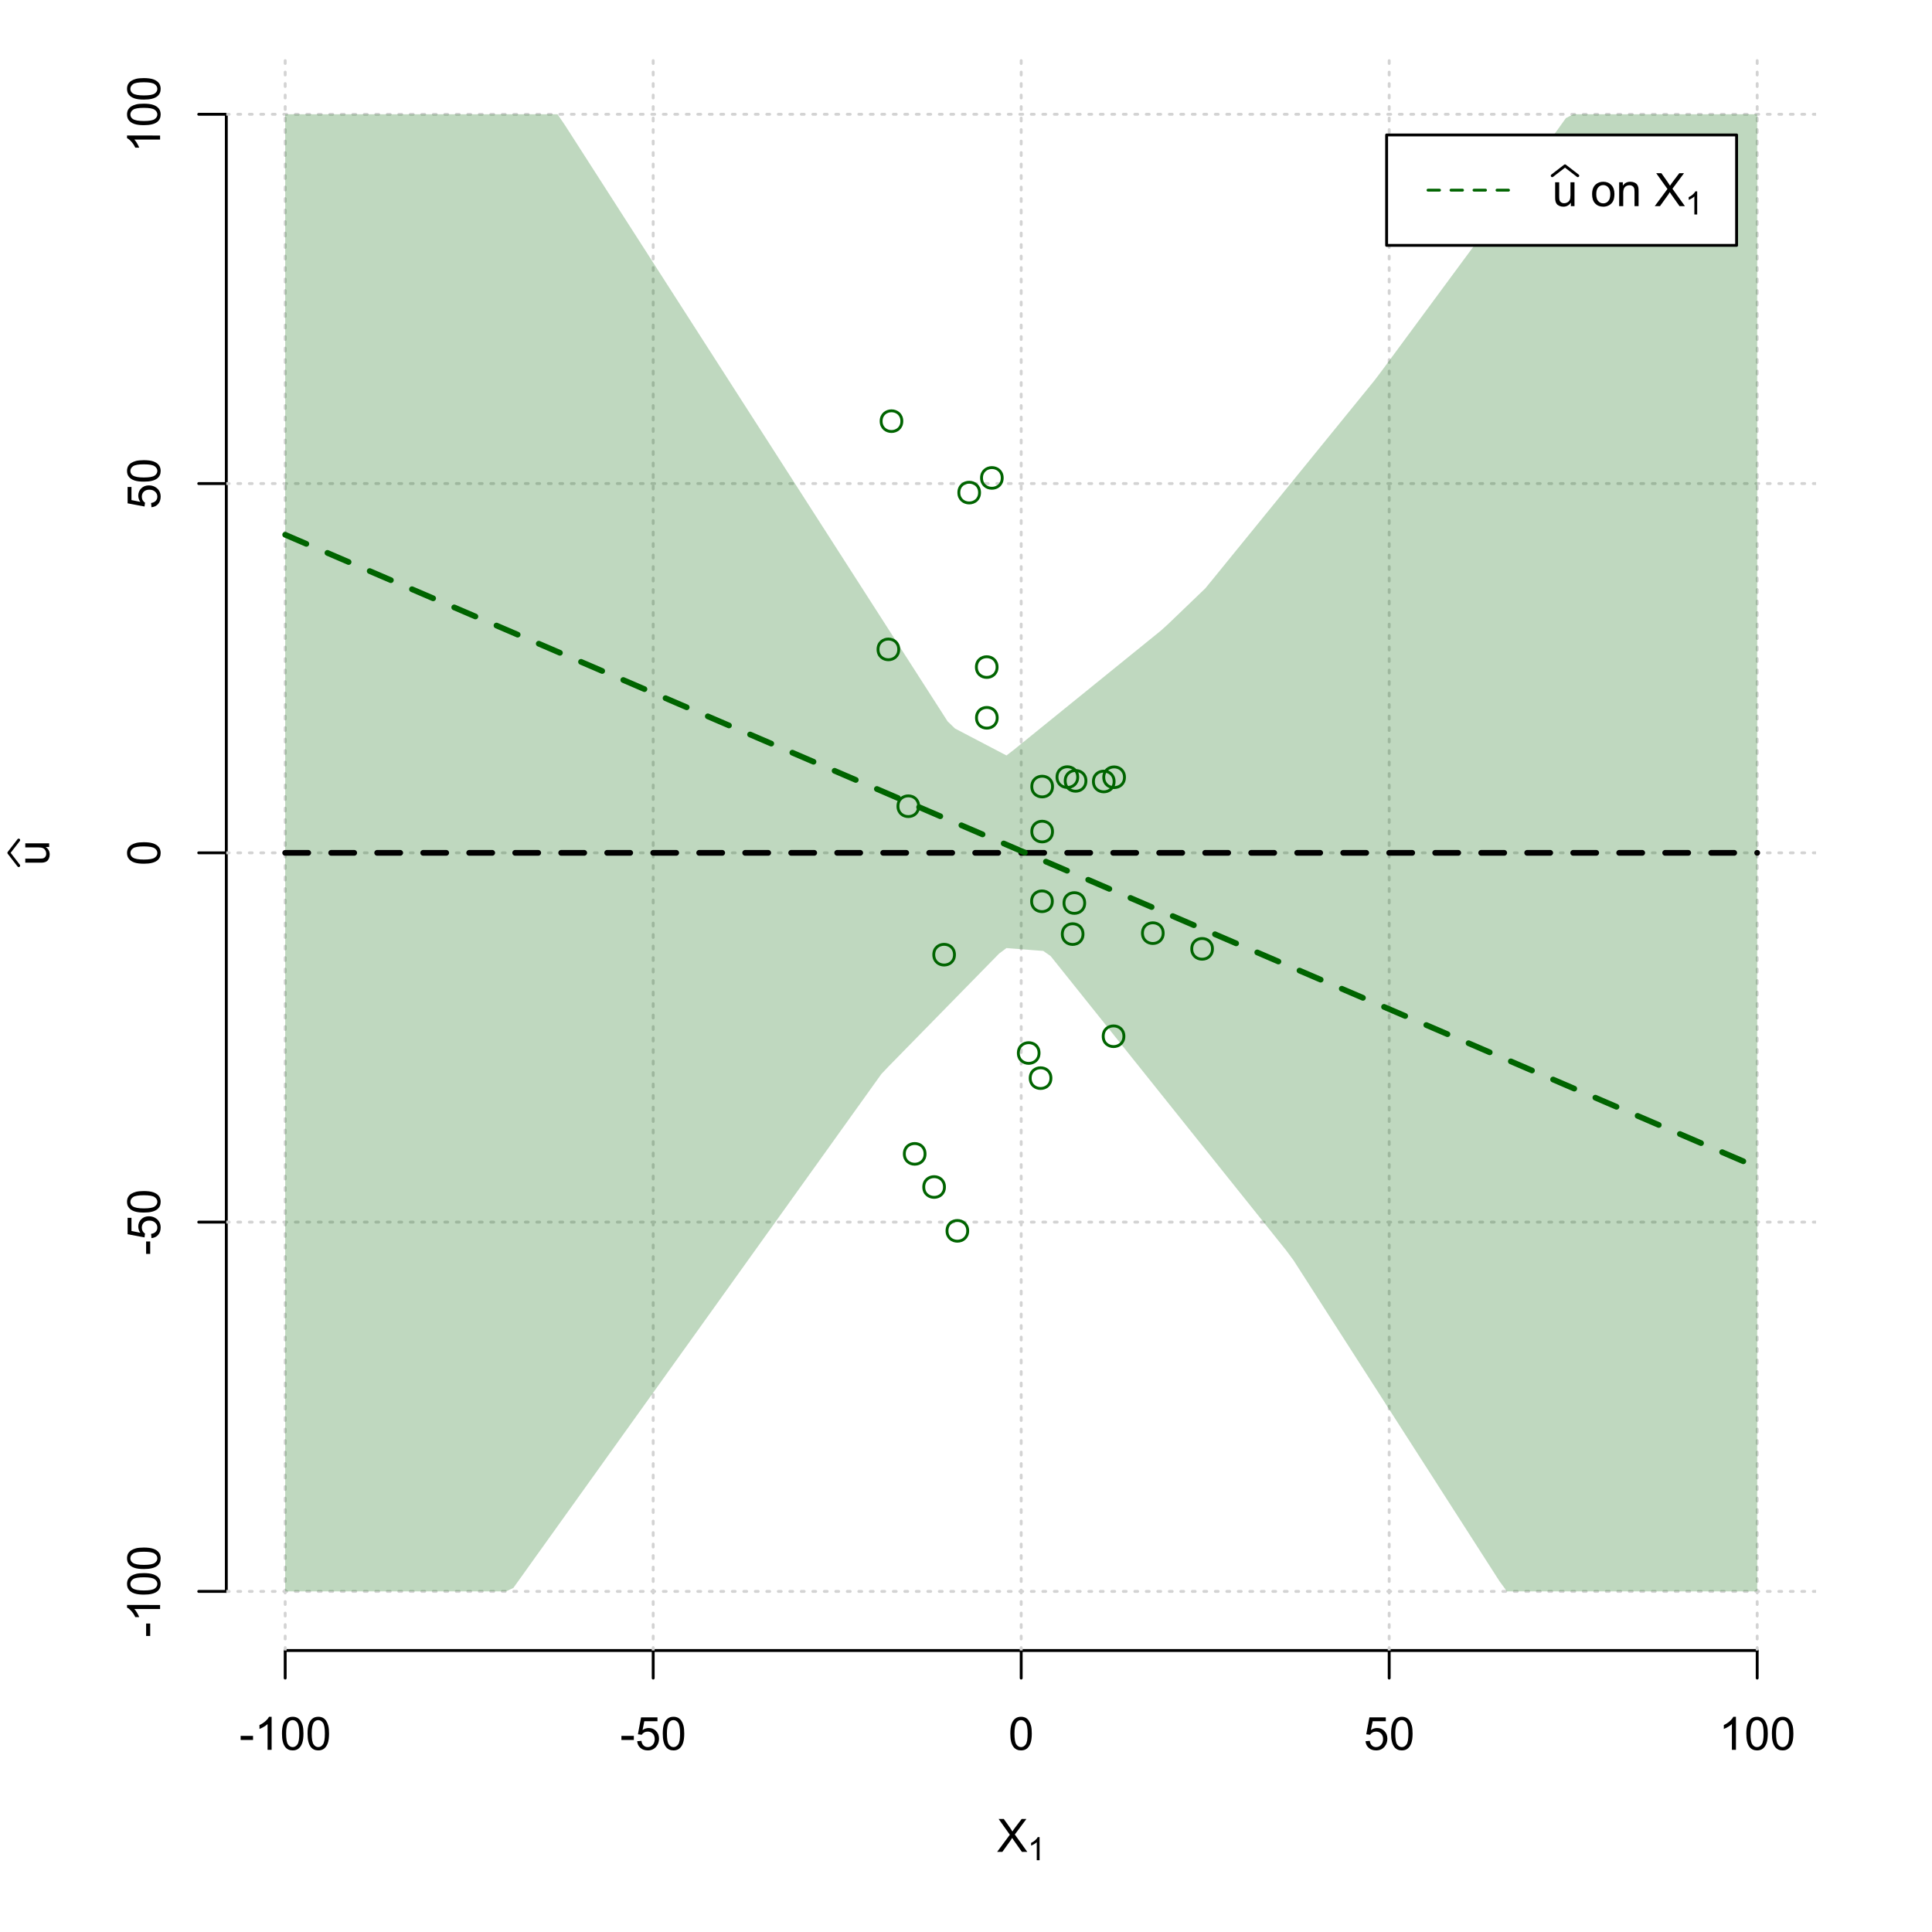 <?xml version="1.0" encoding="UTF-8"?>
<svg xmlns="http://www.w3.org/2000/svg" xmlns:xlink="http://www.w3.org/1999/xlink" width="504pt" height="504pt" viewBox="0 0 504 504" version="1.1">
<defs>
<g>
<symbol overflow="visible" id="glyph0-0">
<path style="stroke:none;" d="M 1.5 0 L 1.5 -7.5 L 7.5 -7.5 L 7.5 0 Z M 1.688 -0.188 L 7.312 -0.188 L 7.312 -7.312 L 1.688 -7.312 Z M 1.688 -0.188 "/>
</symbol>
<symbol overflow="visible" id="glyph0-1">
<path style="stroke:none;" d="M 0.055 0 L 3.375 -4.477 L 0.445 -8.59 L 1.797 -8.59 L 3.359 -6.387 C 3.68 -5.93 3.91 -5.578 4.047 -5.332 C 4.238 -5.645 4.465 -5.969 4.727 -6.312 L 6.457 -8.59 L 7.695 -8.59 L 4.676 -4.539 L 7.93 0 L 6.523 0 L 4.359 -3.062 C 4.238 -3.238 4.113 -3.43 3.984 -3.641 C 3.789 -3.324 3.652 -3.109 3.574 -2.992 L 1.418 0 Z M 0.055 0 "/>
</symbol>
<symbol overflow="visible" id="glyph0-2">
<path style="stroke:none;" d="M 0.383 -2.578 L 0.383 -3.641 L 3.621 -3.641 L 3.621 -2.578 Z M 0.383 -2.578 "/>
</symbol>
<symbol overflow="visible" id="glyph0-3">
<path style="stroke:none;" d="M 4.469 0 L 3.414 0 L 3.414 -6.719 C 3.16 -6.477 2.828 -6.234 2.414 -5.996 C 2 -5.75 1.629 -5.57 1.305 -5.449 L 1.305 -6.469 C 1.895 -6.742 2.41 -7.078 2.852 -7.477 C 3.293 -7.871 3.605 -8.254 3.789 -8.625 L 4.469 -8.625 Z M 4.469 0 "/>
</symbol>
<symbol overflow="visible" id="glyph0-4">
<path style="stroke:none;" d="M 0.5 -4.234 C 0.496 -5.246 0.602 -6.062 0.812 -6.688 C 1.02 -7.305 1.328 -7.785 1.742 -8.121 C 2.148 -8.457 2.668 -8.625 3.297 -8.625 C 3.758 -8.625 4.164 -8.531 4.512 -8.348 C 4.855 -8.16 5.141 -7.891 5.371 -7.543 C 5.594 -7.191 5.773 -6.766 5.906 -6.266 C 6.035 -5.762 6.098 -5.086 6.102 -4.234 C 6.098 -3.227 5.996 -2.414 5.789 -1.797 C 5.578 -1.176 5.266 -0.695 4.859 -0.359 C 4.445 -0.02 3.926 0.145 3.297 0.148 C 2.465 0.145 1.816 -0.148 1.348 -0.742 C 0.781 -1.457 0.496 -2.621 0.5 -4.234 Z M 1.582 -4.234 C 1.582 -2.824 1.746 -1.887 2.074 -1.418 C 2.402 -0.949 2.809 -0.715 3.297 -0.719 C 3.777 -0.715 4.184 -0.949 4.52 -1.422 C 4.848 -1.887 5.016 -2.824 5.016 -4.234 C 5.016 -5.648 4.848 -6.59 4.52 -7.055 C 4.184 -7.516 3.773 -7.746 3.289 -7.75 C 2.801 -7.746 2.414 -7.543 2.125 -7.137 C 1.762 -6.613 1.582 -5.645 1.582 -4.234 Z M 1.582 -4.234 "/>
</symbol>
<symbol overflow="visible" id="glyph0-5">
<path style="stroke:none;" d="M 0.5 -2.25 L 1.605 -2.344 C 1.684 -1.805 1.871 -1.398 2.176 -1.125 C 2.473 -0.852 2.836 -0.715 3.258 -0.719 C 3.766 -0.715 4.195 -0.906 4.547 -1.293 C 4.898 -1.672 5.074 -2.18 5.074 -2.82 C 5.074 -3.414 4.902 -3.891 4.566 -4.242 C 4.227 -4.59 3.785 -4.762 3.242 -4.766 C 2.898 -4.762 2.594 -4.684 2.32 -4.531 C 2.047 -4.375 1.832 -4.176 1.676 -3.93 L 0.688 -4.062 L 1.516 -8.473 L 5.789 -8.473 L 5.789 -7.465 L 2.359 -7.465 L 1.898 -5.156 C 2.414 -5.516 2.953 -5.695 3.523 -5.695 C 4.27 -5.695 4.902 -5.434 5.422 -4.914 C 5.934 -4.395 6.191 -3.727 6.195 -2.914 C 6.191 -2.133 5.965 -1.461 5.516 -0.898 C 4.961 -0.199 4.211 0.145 3.258 0.148 C 2.477 0.145 1.836 -0.07 1.344 -0.508 C 0.844 -0.941 0.562 -1.523 0.5 -2.25 Z M 0.5 -2.25 "/>
</symbol>
<symbol overflow="visible" id="glyph0-6">
<path style="stroke:none;" d="M 4.867 0 L 4.867 -0.914 C 4.379 -0.211 3.723 0.141 2.895 0.141 C 2.527 0.141 2.184 0.07 1.867 -0.07 C 1.547 -0.211 1.309 -0.387 1.156 -0.602 C 1 -0.812 0.895 -1.074 0.832 -1.383 C 0.785 -1.59 0.762 -1.918 0.766 -2.367 L 0.766 -6.223 L 1.82 -6.223 L 1.82 -2.773 C 1.816 -2.219 1.84 -1.848 1.887 -1.656 C 1.949 -1.379 2.09 -1.16 2.309 -1.004 C 2.523 -0.84 2.789 -0.762 3.105 -0.766 C 3.418 -0.762 3.715 -0.844 3.996 -1.008 C 4.273 -1.172 4.469 -1.391 4.586 -1.672 C 4.699 -1.949 4.758 -2.355 4.758 -2.891 L 4.758 -6.223 L 5.812 -6.223 L 5.812 0 Z M 4.867 0 "/>
</symbol>
<symbol overflow="visible" id="glyph0-7">
<path style="stroke:none;" d=""/>
</symbol>
<symbol overflow="visible" id="glyph0-8">
<path style="stroke:none;" d="M 0.398 -3.109 C 0.398 -4.262 0.719 -5.117 1.359 -5.672 C 1.895 -6.133 2.547 -6.363 3.316 -6.363 C 4.172 -6.363 4.871 -6.082 5.414 -5.52 C 5.953 -4.957 6.223 -4.184 6.227 -3.199 C 6.223 -2.398 6.102 -1.766 5.867 -1.309 C 5.625 -0.848 5.277 -0.492 4.82 -0.238 C 4.359 0.016 3.859 0.141 3.316 0.141 C 2.441 0.141 1.734 -0.137 1.203 -0.695 C 0.664 -1.254 0.398 -2.059 0.398 -3.109 Z M 1.484 -3.109 C 1.48 -2.309 1.656 -1.711 2.004 -1.32 C 2.348 -0.922 2.785 -0.727 3.316 -0.727 C 3.84 -0.727 4.273 -0.926 4.621 -1.324 C 4.969 -1.723 5.145 -2.328 5.145 -3.148 C 5.145 -3.914 4.969 -4.496 4.617 -4.895 C 4.266 -5.289 3.832 -5.488 3.316 -5.492 C 2.785 -5.488 2.348 -5.293 2.004 -4.898 C 1.656 -4.5 1.48 -3.902 1.484 -3.109 Z M 1.484 -3.109 "/>
</symbol>
<symbol overflow="visible" id="glyph0-9">
<path style="stroke:none;" d="M 0.789 0 L 0.789 -6.223 L 1.742 -6.223 L 1.742 -5.336 C 2.195 -6.02 2.855 -6.363 3.719 -6.363 C 4.09 -6.363 4.434 -6.293 4.754 -6.16 C 5.066 -6.023 5.305 -5.848 5.461 -5.633 C 5.617 -5.41 5.727 -5.152 5.789 -4.852 C 5.828 -4.656 5.848 -4.312 5.848 -3.828 L 5.848 0 L 4.793 0 L 4.793 -3.785 C 4.793 -4.215 4.75 -4.535 4.668 -4.75 C 4.586 -4.961 4.441 -5.129 4.234 -5.258 C 4.023 -5.383 3.777 -5.449 3.5 -5.449 C 3.047 -5.449 2.66 -5.305 2.332 -5.02 C 2.004 -4.734 1.84 -4.195 1.844 -3.398 L 1.844 0 Z M 0.789 0 "/>
</symbol>
<symbol overflow="visible" id="glyph1-0">
<path style="stroke:none;" d="M 1.051 0 L 1.051 -5.25 L 5.25 -5.25 L 5.25 0 Z M 1.18 -0.133 L 5.117 -0.133 L 5.117 -5.117 L 1.18 -5.117 Z M 1.18 -0.133 "/>
</symbol>
<symbol overflow="visible" id="glyph1-1">
<path style="stroke:none;" d="M 3.129 0 L 2.391 0 L 2.391 -4.703 C 2.211 -4.531 1.977 -4.363 1.691 -4.195 C 1.398 -4.023 1.141 -3.895 0.914 -3.812 L 0.914 -4.527 C 1.328 -4.719 1.688 -4.953 1.996 -5.234 C 2.305 -5.508 2.523 -5.777 2.652 -6.039 L 3.129 -6.039 Z M 3.129 0 "/>
</symbol>
<symbol overflow="visible" id="glyph2-0">
<path style="stroke:none;" d="M 0 -1.5 L -7.5 -1.5 L -7.5 -7.5 L 0 -7.5 Z M -0.188 -1.688 L -0.188 -7.312 L -7.312 -7.312 L -7.312 -1.688 Z M -0.188 -1.688 "/>
</symbol>
<symbol overflow="visible" id="glyph2-1">
<path style="stroke:none;" d="M 0 -4.867 L -0.914 -4.867 C -0.211 -4.379 0.141 -3.723 0.141 -2.895 C 0.141 -2.527 0.07 -2.184 -0.07 -1.867 C -0.211 -1.547 -0.387 -1.309 -0.598 -1.156 C -0.809 -1 -1.07 -0.895 -1.383 -0.832 C -1.59 -0.789 -1.918 -0.766 -2.367 -0.77 L -6.223 -0.77 L -6.223 -1.824 L -2.773 -1.824 C -2.219 -1.82 -1.848 -1.844 -1.656 -1.887 C -1.379 -1.949 -1.16 -2.09 -1.004 -2.309 C -0.84 -2.523 -0.762 -2.789 -0.766 -3.105 C -0.762 -3.418 -0.844 -3.715 -1.008 -3.996 C -1.172 -4.273 -1.391 -4.469 -1.672 -4.586 C -1.945 -4.699 -2.352 -4.758 -2.887 -4.758 L -6.223 -4.758 L -6.223 -5.812 L 0 -5.812 Z M 0 -4.867 "/>
</symbol>
<symbol overflow="visible" id="glyph2-2">
<path style="stroke:none;" d="M -2.578 -0.383 L -3.641 -0.383 L -3.641 -3.621 L -2.578 -3.621 Z M -2.578 -0.383 "/>
</symbol>
<symbol overflow="visible" id="glyph2-3">
<path style="stroke:none;" d="M 0 -4.469 L 0 -3.414 L -6.719 -3.418 C -6.477 -3.16 -6.234 -2.828 -5.996 -2.418 C -5.75 -2.004 -5.57 -1.633 -5.449 -1.309 L -6.469 -1.309 C -6.742 -1.895 -7.078 -2.41 -7.477 -2.852 C -7.871 -3.293 -8.254 -3.605 -8.625 -3.793 L -8.625 -4.473 Z M 0 -4.469 "/>
</symbol>
<symbol overflow="visible" id="glyph2-4">
<path style="stroke:none;" d="M -4.234 -0.5 C -5.246 -0.496 -6.062 -0.602 -6.688 -0.812 C -7.305 -1.02 -7.785 -1.328 -8.121 -1.742 C -8.457 -2.152 -8.625 -2.672 -8.625 -3.301 C -8.625 -3.758 -8.531 -4.164 -8.348 -4.512 C -8.16 -4.859 -7.891 -5.145 -7.543 -5.371 C -7.191 -5.594 -6.766 -5.773 -6.266 -5.906 C -5.762 -6.035 -5.086 -6.098 -4.234 -6.102 C -3.223 -6.098 -2.41 -5.996 -1.793 -5.789 C -1.176 -5.578 -0.695 -5.266 -0.359 -4.859 C -0.02 -4.445 0.145 -3.926 0.148 -3.297 C 0.145 -2.465 -0.148 -1.816 -0.742 -1.348 C -1.457 -0.781 -2.621 -0.496 -4.234 -0.5 Z M -4.234 -1.582 C -2.824 -1.582 -1.887 -1.746 -1.418 -2.074 C -0.949 -2.402 -0.715 -2.809 -0.719 -3.297 C -0.715 -3.777 -0.949 -4.184 -1.422 -4.52 C -1.887 -4.848 -2.824 -5.016 -4.234 -5.016 C -5.648 -5.016 -6.59 -4.848 -7.055 -4.52 C -7.516 -4.188 -7.746 -3.777 -7.75 -3.289 C -7.746 -2.801 -7.543 -2.414 -7.137 -2.129 C -6.613 -1.762 -5.645 -1.582 -4.234 -1.582 Z M -4.234 -1.582 "/>
</symbol>
<symbol overflow="visible" id="glyph2-5">
<path style="stroke:none;" d="M -2.25 -0.5 L -2.344 -1.605 C -1.805 -1.684 -1.398 -1.871 -1.125 -2.176 C -0.852 -2.473 -0.715 -2.836 -0.719 -3.258 C -0.715 -3.766 -0.906 -4.195 -1.293 -4.547 C -1.672 -4.898 -2.18 -5.074 -2.816 -5.074 C -3.414 -5.074 -3.891 -4.902 -4.242 -4.566 C -4.59 -4.227 -4.762 -3.785 -4.766 -3.242 C -4.762 -2.898 -4.684 -2.594 -4.531 -2.32 C -4.375 -2.047 -4.176 -1.832 -3.93 -1.676 L -4.062 -0.688 L -8.473 -1.52 L -8.473 -5.789 L -7.465 -5.789 L -7.465 -2.363 L -5.156 -1.898 C -5.516 -2.414 -5.695 -2.953 -5.695 -3.523 C -5.695 -4.27 -5.434 -4.902 -4.914 -5.422 C -4.395 -5.934 -3.727 -6.191 -2.91 -6.195 C -2.133 -6.191 -1.461 -5.965 -0.895 -5.516 C -0.199 -4.961 0.145 -4.211 0.148 -3.258 C 0.145 -2.477 -0.07 -1.836 -0.508 -1.344 C -0.941 -0.848 -1.523 -0.566 -2.25 -0.5 Z M -2.25 -0.5 "/>
</symbol>
</g>
<clipPath id="clip1">
  <path d="M 74 14.398 L 75 14.398 L 75 430.559 L 74 430.559 Z M 74 14.398 "/>
</clipPath>
<clipPath id="clip2">
  <path d="M 170 14.398 L 171 14.398 L 171 430.559 L 170 430.559 Z M 170 14.398 "/>
</clipPath>
<clipPath id="clip3">
  <path d="M 266 14.398 L 267 14.398 L 267 430.559 L 266 430.559 Z M 266 14.398 "/>
</clipPath>
<clipPath id="clip4">
  <path d="M 362 14.398 L 363 14.398 L 363 430.559 L 362 430.559 Z M 362 14.398 "/>
</clipPath>
<clipPath id="clip5">
  <path d="M 458 14.398 L 459 14.398 L 459 430.559 L 458 430.559 Z M 458 14.398 "/>
</clipPath>
<clipPath id="clip6">
  <path d="M 59.039 414 L 473.758 414 L 473.758 416 L 59.039 416 Z M 59.039 414 "/>
</clipPath>
<clipPath id="clip7">
  <path d="M 59.039 318 L 473.758 318 L 473.758 320 L 59.039 320 Z M 59.039 318 "/>
</clipPath>
<clipPath id="clip8">
  <path d="M 59.039 222 L 473.758 222 L 473.758 223 L 59.039 223 Z M 59.039 222 "/>
</clipPath>
<clipPath id="clip9">
  <path d="M 59.039 125 L 473.758 125 L 473.758 127 L 59.039 127 Z M 59.039 125 "/>
</clipPath>
<clipPath id="clip10">
  <path d="M 59.039 29 L 473.758 29 L 473.758 31 L 59.039 31 Z M 59.039 29 "/>
</clipPath>
</defs>
<g id="surface2736">
<rect x="0" y="0" width="504" height="504" style="fill:rgb(100%,100%,100%);fill-opacity:1;stroke:none;"/>
<g style="fill:rgb(0%,0%,0%);fill-opacity:1;">
  <use xlink:href="#glyph0-1" x="260.062" y="483.102"/>
</g>
<g style="fill:rgb(0%,0%,0%);fill-opacity:1;">
  <use xlink:href="#glyph1-1" x="268.066" y="485.281"/>
</g>
<g style="fill:rgb(0%,0%,0%);fill-opacity:1;">
  <use xlink:href="#glyph2-1" x="12.82" y="225.816"/>
</g>
<path style="fill:none;stroke-width:0.75;stroke-linecap:round;stroke-linejoin:round;stroke:rgb(0%,0%,0%);stroke-opacity:1;stroke-miterlimit:10;" d="M 4.879 225.816 L 2.301 222.48 L 4.879 219.145 "/>
<path style="fill:none;stroke-width:0.75;stroke-linecap:round;stroke-linejoin:round;stroke:rgb(0%,0%,0%);stroke-opacity:1;stroke-miterlimit:10;" d="M 74.398 430.559 L 458.398 430.559 "/>
<path style="fill:none;stroke-width:0.75;stroke-linecap:round;stroke-linejoin:round;stroke:rgb(0%,0%,0%);stroke-opacity:1;stroke-miterlimit:10;" d="M 74.398 430.559 L 74.398 437.762 "/>
<path style="fill:none;stroke-width:0.75;stroke-linecap:round;stroke-linejoin:round;stroke:rgb(0%,0%,0%);stroke-opacity:1;stroke-miterlimit:10;" d="M 170.398 430.559 L 170.398 437.762 "/>
<path style="fill:none;stroke-width:0.75;stroke-linecap:round;stroke-linejoin:round;stroke:rgb(0%,0%,0%);stroke-opacity:1;stroke-miterlimit:10;" d="M 266.398 430.559 L 266.398 437.762 "/>
<path style="fill:none;stroke-width:0.75;stroke-linecap:round;stroke-linejoin:round;stroke:rgb(0%,0%,0%);stroke-opacity:1;stroke-miterlimit:10;" d="M 362.398 430.559 L 362.398 437.762 "/>
<path style="fill:none;stroke-width:0.75;stroke-linecap:round;stroke-linejoin:round;stroke:rgb(0%,0%,0%);stroke-opacity:1;stroke-miterlimit:10;" d="M 458.398 430.559 L 458.398 437.762 "/>
<g style="fill:rgb(0%,0%,0%);fill-opacity:1;">
  <use xlink:href="#glyph0-2" x="62.391" y="456.48"/>
  <use xlink:href="#glyph0-3" x="66.387" y="456.48"/>
  <use xlink:href="#glyph0-4" x="73.061" y="456.48"/>
  <use xlink:href="#glyph0-4" x="79.734" y="456.48"/>
</g>
<g style="fill:rgb(0%,0%,0%);fill-opacity:1;">
  <use xlink:href="#glyph0-2" x="161.727" y="456.48"/>
  <use xlink:href="#glyph0-5" x="165.723" y="456.48"/>
  <use xlink:href="#glyph0-4" x="172.396" y="456.48"/>
</g>
<g style="fill:rgb(0%,0%,0%);fill-opacity:1;">
  <use xlink:href="#glyph0-4" x="263.062" y="456.48"/>
</g>
<g style="fill:rgb(0%,0%,0%);fill-opacity:1;">
  <use xlink:href="#glyph0-5" x="355.727" y="456.48"/>
  <use xlink:href="#glyph0-4" x="362.4" y="456.48"/>
</g>
<g style="fill:rgb(0%,0%,0%);fill-opacity:1;">
  <use xlink:href="#glyph0-3" x="448.387" y="456.48"/>
  <use xlink:href="#glyph0-4" x="455.061" y="456.48"/>
  <use xlink:href="#glyph0-4" x="461.734" y="456.48"/>
</g>
<path style="fill:none;stroke-width:0.75;stroke-linecap:round;stroke-linejoin:round;stroke:rgb(0%,0%,0%);stroke-opacity:1;stroke-miterlimit:10;" d="M 59.039 415.148 L 59.039 29.812 "/>
<path style="fill:none;stroke-width:0.75;stroke-linecap:round;stroke-linejoin:round;stroke:rgb(0%,0%,0%);stroke-opacity:1;stroke-miterlimit:10;" d="M 59.039 415.148 L 51.84 415.148 "/>
<path style="fill:none;stroke-width:0.75;stroke-linecap:round;stroke-linejoin:round;stroke:rgb(0%,0%,0%);stroke-opacity:1;stroke-miterlimit:10;" d="M 59.039 318.812 L 51.84 318.812 "/>
<path style="fill:none;stroke-width:0.75;stroke-linecap:round;stroke-linejoin:round;stroke:rgb(0%,0%,0%);stroke-opacity:1;stroke-miterlimit:10;" d="M 59.039 222.48 L 51.84 222.48 "/>
<path style="fill:none;stroke-width:0.75;stroke-linecap:round;stroke-linejoin:round;stroke:rgb(0%,0%,0%);stroke-opacity:1;stroke-miterlimit:10;" d="M 59.039 126.148 L 51.84 126.148 "/>
<path style="fill:none;stroke-width:0.75;stroke-linecap:round;stroke-linejoin:round;stroke:rgb(0%,0%,0%);stroke-opacity:1;stroke-miterlimit:10;" d="M 59.039 29.812 L 51.84 29.812 "/>
<g style="fill:rgb(0%,0%,0%);fill-opacity:1;">
  <use xlink:href="#glyph2-2" x="41.762" y="427.156"/>
  <use xlink:href="#glyph2-3" x="41.762" y="423.16"/>
  <use xlink:href="#glyph2-4" x="41.762" y="416.486"/>
  <use xlink:href="#glyph2-4" x="41.762" y="409.812"/>
</g>
<g style="fill:rgb(0%,0%,0%);fill-opacity:1;">
  <use xlink:href="#glyph2-2" x="41.762" y="327.484"/>
  <use xlink:href="#glyph2-5" x="41.762" y="323.488"/>
  <use xlink:href="#glyph2-4" x="41.762" y="316.814"/>
</g>
<g style="fill:rgb(0%,0%,0%);fill-opacity:1;">
  <use xlink:href="#glyph2-4" x="41.762" y="225.816"/>
</g>
<g style="fill:rgb(0%,0%,0%);fill-opacity:1;">
  <use xlink:href="#glyph2-5" x="41.762" y="132.82"/>
  <use xlink:href="#glyph2-4" x="41.762" y="126.146"/>
</g>
<g style="fill:rgb(0%,0%,0%);fill-opacity:1;">
  <use xlink:href="#glyph2-3" x="41.762" y="39.824"/>
  <use xlink:href="#glyph2-4" x="41.762" y="33.15"/>
  <use xlink:href="#glyph2-4" x="41.762" y="26.477"/>
</g>
<g clip-path="url(#clip1)" clip-rule="nonzero">
<path style="fill:none;stroke-width:0.75;stroke-linecap:round;stroke-linejoin:round;stroke:rgb(82.745%,82.745%,82.745%);stroke-opacity:1;stroke-dasharray:0.75,2.25;stroke-miterlimit:10;" d="M 74.398 430.559 L 74.398 14.398 "/>
</g>
<g clip-path="url(#clip2)" clip-rule="nonzero">
<path style="fill:none;stroke-width:0.75;stroke-linecap:round;stroke-linejoin:round;stroke:rgb(82.745%,82.745%,82.745%);stroke-opacity:1;stroke-dasharray:0.75,2.25;stroke-miterlimit:10;" d="M 170.398 430.559 L 170.398 14.398 "/>
</g>
<g clip-path="url(#clip3)" clip-rule="nonzero">
<path style="fill:none;stroke-width:0.75;stroke-linecap:round;stroke-linejoin:round;stroke:rgb(82.745%,82.745%,82.745%);stroke-opacity:1;stroke-dasharray:0.75,2.25;stroke-miterlimit:10;" d="M 266.398 430.559 L 266.398 14.398 "/>
</g>
<g clip-path="url(#clip4)" clip-rule="nonzero">
<path style="fill:none;stroke-width:0.75;stroke-linecap:round;stroke-linejoin:round;stroke:rgb(82.745%,82.745%,82.745%);stroke-opacity:1;stroke-dasharray:0.75,2.25;stroke-miterlimit:10;" d="M 362.398 430.559 L 362.398 14.398 "/>
</g>
<g clip-path="url(#clip5)" clip-rule="nonzero">
<path style="fill:none;stroke-width:0.75;stroke-linecap:round;stroke-linejoin:round;stroke:rgb(82.745%,82.745%,82.745%);stroke-opacity:1;stroke-dasharray:0.75,2.25;stroke-miterlimit:10;" d="M 458.398 430.559 L 458.398 14.398 "/>
</g>
<g clip-path="url(#clip6)" clip-rule="nonzero">
<path style="fill:none;stroke-width:0.75;stroke-linecap:round;stroke-linejoin:round;stroke:rgb(82.745%,82.745%,82.745%);stroke-opacity:1;stroke-dasharray:0.75,2.25;stroke-miterlimit:10;" d="M 59.039 415.148 L 473.762 415.148 "/>
</g>
<g clip-path="url(#clip7)" clip-rule="nonzero">
<path style="fill:none;stroke-width:0.75;stroke-linecap:round;stroke-linejoin:round;stroke:rgb(82.745%,82.745%,82.745%);stroke-opacity:1;stroke-dasharray:0.75,2.25;stroke-miterlimit:10;" d="M 59.039 318.812 L 473.762 318.812 "/>
</g>
<g clip-path="url(#clip8)" clip-rule="nonzero">
<path style="fill:none;stroke-width:0.75;stroke-linecap:round;stroke-linejoin:round;stroke:rgb(82.745%,82.745%,82.745%);stroke-opacity:1;stroke-dasharray:0.75,2.25;stroke-miterlimit:10;" d="M 59.039 222.48 L 473.762 222.48 "/>
</g>
<g clip-path="url(#clip9)" clip-rule="nonzero">
<path style="fill:none;stroke-width:0.75;stroke-linecap:round;stroke-linejoin:round;stroke:rgb(82.745%,82.745%,82.745%);stroke-opacity:1;stroke-dasharray:0.75,2.25;stroke-miterlimit:10;" d="M 59.039 126.148 L 473.762 126.148 "/>
</g>
<g clip-path="url(#clip10)" clip-rule="nonzero">
<path style="fill:none;stroke-width:0.75;stroke-linecap:round;stroke-linejoin:round;stroke:rgb(82.745%,82.745%,82.745%);stroke-opacity:1;stroke-dasharray:0.75,2.25;stroke-miterlimit:10;" d="M 59.039 29.812 L 473.762 29.812 "/>
</g>
<path style=" stroke:none;fill-rule:nonzero;fill:rgb(0%,39.216%,0%);fill-opacity:0.251;" d="M 74.398 29.812 L 145.441 29.812 L 147.359 32.625 L 149.281 35.613 L 151.199 38.605 L 153.121 41.598 L 155.039 44.59 L 156.961 47.582 L 158.879 50.57 L 160.801 53.562 L 162.719 56.555 L 164.641 59.547 L 166.559 62.539 L 168.48 65.527 L 170.398 68.52 L 172.32 71.512 L 174.238 74.504 L 176.16 77.496 L 178.078 80.484 L 181.922 86.469 L 183.84 89.461 L 185.762 92.453 L 187.68 95.441 L 189.602 98.434 L 191.52 101.426 L 193.441 104.418 L 195.359 107.41 L 197.281 110.398 L 199.199 113.391 L 201.121 116.383 L 203.039 119.375 L 204.961 122.367 L 206.879 125.355 L 208.801 128.348 L 210.719 131.34 L 212.641 134.332 L 214.559 137.324 L 216.48 140.312 L 218.398 143.305 L 220.32 146.297 L 222.238 149.289 L 224.16 152.277 L 226.078 155.27 L 229.922 161.254 L 231.84 164.246 L 233.762 167.234 L 235.68 170.227 L 237.602 173.219 L 239.52 176.211 L 241.441 179.203 L 243.359 182.191 L 245.281 185.184 L 247.199 188.176 L 249.121 190.039 L 251.039 191.043 L 252.961 192.051 L 254.879 193.055 L 256.801 194.062 L 258.719 195.066 L 260.641 196.074 L 262.559 197.078 L 264.48 195.602 L 266.398 194.043 L 268.32 192.488 L 270.238 190.934 L 272.16 189.375 L 274.078 187.82 L 276 186.266 L 277.922 184.707 L 279.84 183.152 L 281.762 181.598 L 283.68 180.039 L 285.602 178.484 L 287.52 176.93 L 289.441 175.371 L 291.359 173.816 L 293.281 172.262 L 295.199 170.703 L 297.121 169.148 L 299.039 167.594 L 300.961 166.035 L 302.879 164.48 L 304.801 162.73 L 306.719 160.887 L 308.641 159.043 L 310.559 157.199 L 312.48 155.355 L 314.398 153.516 L 316.32 151.172 L 318.238 148.812 L 320.16 146.453 L 322.078 144.09 L 325.922 139.371 L 327.84 137.012 L 329.762 134.648 L 331.68 132.289 L 333.602 129.93 L 335.52 127.57 L 337.441 125.207 L 339.359 122.848 L 341.281 120.488 L 343.199 118.125 L 345.121 115.766 L 347.039 113.406 L 348.961 111.047 L 350.879 108.684 L 352.801 106.324 L 354.719 103.965 L 356.641 101.605 L 358.559 99.242 L 360.48 96.703 L 362.398 94.102 L 364.32 91.5 L 366.238 88.898 L 368.16 86.297 L 370.078 83.695 L 372 81.09 L 373.922 78.488 L 375.84 75.887 L 377.762 73.285 L 379.68 70.684 L 381.602 68.082 L 383.52 65.48 L 385.441 62.879 L 387.359 60.277 L 389.281 57.641 L 391.199 54.957 L 393.121 52.277 L 395.039 49.594 L 396.961 46.914 L 398.879 44.234 L 400.801 41.551 L 402.719 38.871 L 404.641 36.188 L 406.559 33.508 L 408.48 30.828 L 410.398 29.812 L 458.398 29.812 L 458.398 415.148 L 393.121 415.148 L 391.199 412.531 L 389.281 409.539 L 387.359 406.547 L 385.441 403.555 L 383.52 400.562 L 381.602 397.574 L 379.68 394.582 L 377.762 391.59 L 375.84 388.598 L 373.922 385.605 L 372 382.617 L 370.078 379.625 L 368.16 376.633 L 366.238 373.641 L 364.32 370.652 L 362.398 367.66 L 360.48 364.668 L 358.559 361.676 L 356.641 358.684 L 354.719 355.695 L 352.801 352.703 L 350.879 349.711 L 348.961 346.719 L 347.039 343.727 L 345.121 340.738 L 343.199 337.746 L 341.281 334.754 L 339.359 331.762 L 337.441 328.77 L 335.52 326.188 L 333.602 323.789 L 331.68 321.391 L 329.762 318.992 L 327.84 316.594 L 325.922 314.191 L 322.078 309.395 L 320.16 306.996 L 318.238 304.598 L 316.32 302.195 L 314.398 299.797 L 312.48 297.398 L 310.559 295 L 308.641 292.598 L 306.719 290.199 L 304.801 287.801 L 302.879 285.402 L 300.961 283.004 L 299.039 280.602 L 297.121 278.203 L 295.199 275.805 L 293.281 273.406 L 291.359 271.008 L 289.441 268.605 L 287.52 266.207 L 285.602 263.809 L 283.68 261.41 L 281.762 259.008 L 279.84 256.609 L 277.922 254.211 L 274.078 249.414 L 272.16 248.07 L 270.238 247.922 L 268.32 247.773 L 266.398 247.621 L 264.48 247.473 L 262.559 247.324 L 260.641 248.758 L 258.719 250.719 L 256.801 252.676 L 254.879 254.637 L 252.961 256.598 L 251.039 258.559 L 249.121 260.52 L 247.199 262.477 L 245.281 264.438 L 243.359 266.398 L 241.441 268.359 L 239.52 270.32 L 237.602 272.277 L 235.68 274.238 L 233.762 276.199 L 231.84 278.16 L 229.922 280.18 L 228 282.859 L 226.078 285.543 L 224.16 288.223 L 222.238 290.902 L 220.32 293.586 L 218.398 296.266 L 216.48 298.949 L 214.559 301.629 L 212.641 304.309 L 210.719 306.992 L 208.801 309.672 L 206.879 312.355 L 204.961 315.035 L 203.039 317.715 L 201.121 320.398 L 199.199 323.078 L 197.281 325.758 L 195.359 328.441 L 193.441 331.121 L 191.52 333.805 L 189.602 336.484 L 187.68 339.164 L 185.762 341.848 L 183.84 344.527 L 181.922 347.211 L 178.078 352.57 L 176.16 355.254 L 174.238 357.934 L 172.32 360.617 L 170.398 363.297 L 168.48 365.977 L 166.559 368.66 L 164.641 371.34 L 162.719 374.02 L 160.801 376.703 L 158.879 379.383 L 156.961 382.066 L 155.039 384.746 L 153.121 387.426 L 151.199 390.109 L 149.281 392.789 L 147.359 395.473 L 145.441 398.152 L 143.52 400.832 L 141.602 403.516 L 139.68 406.195 L 137.762 408.879 L 135.84 411.559 L 133.922 414.238 L 132 415.148 L 74.398 415.148 Z M 74.398 29.812 "/>
<path style="fill:none;stroke-width:0.75;stroke-linecap:round;stroke-linejoin:round;stroke:rgb(0%,39.216%,0%);stroke-opacity:1;stroke-miterlimit:10;" d="M 261.449 124.676 C 261.449 128.277 256.051 128.277 256.051 124.676 C 256.051 121.078 261.449 121.078 261.449 124.676 "/>
<path style="fill:none;stroke-width:0.75;stroke-linecap:round;stroke-linejoin:round;stroke:rgb(0%,39.216%,0%);stroke-opacity:1;stroke-miterlimit:10;" d="M 303.438 243.43 C 303.438 247.027 298.035 247.027 298.035 243.43 C 298.035 239.828 303.438 239.828 303.438 243.43 "/>
<path style="fill:none;stroke-width:0.75;stroke-linecap:round;stroke-linejoin:round;stroke:rgb(0%,39.216%,0%);stroke-opacity:1;stroke-miterlimit:10;" d="M 252.445 321.094 C 252.445 324.695 247.047 324.695 247.047 321.094 C 247.047 317.492 252.445 317.492 252.445 321.094 "/>
<path style="fill:none;stroke-width:0.75;stroke-linecap:round;stroke-linejoin:round;stroke:rgb(0%,39.216%,0%);stroke-opacity:1;stroke-miterlimit:10;" d="M 271.055 274.703 C 271.055 278.301 265.656 278.301 265.656 274.703 C 265.656 271.102 271.055 271.102 271.055 274.703 "/>
<path style="fill:none;stroke-width:0.75;stroke-linecap:round;stroke-linejoin:round;stroke:rgb(0%,39.216%,0%);stroke-opacity:1;stroke-miterlimit:10;" d="M 282.523 243.68 C 282.523 247.277 277.121 247.277 277.121 243.68 C 277.121 240.078 282.523 240.078 282.523 243.68 "/>
<path style="fill:none;stroke-width:0.75;stroke-linecap:round;stroke-linejoin:round;stroke:rgb(0%,39.216%,0%);stroke-opacity:1;stroke-miterlimit:10;" d="M 241.316 301.008 C 241.316 304.609 235.914 304.609 235.914 301.008 C 235.914 297.41 241.316 297.41 241.316 301.008 "/>
<path style="fill:none;stroke-width:0.75;stroke-linecap:round;stroke-linejoin:round;stroke:rgb(0%,39.216%,0%);stroke-opacity:1;stroke-miterlimit:10;" d="M 293.34 202.762 C 293.34 206.363 287.938 206.363 287.938 202.762 C 287.938 199.164 293.34 199.164 293.34 202.762 "/>
<path style="fill:none;stroke-width:0.75;stroke-linecap:round;stroke-linejoin:round;stroke:rgb(0%,39.216%,0%);stroke-opacity:1;stroke-miterlimit:10;" d="M 316.293 247.527 C 316.293 251.129 310.895 251.129 310.895 247.527 C 310.895 243.926 316.293 243.926 316.293 247.527 "/>
<path style="fill:none;stroke-width:0.75;stroke-linecap:round;stroke-linejoin:round;stroke:rgb(0%,39.216%,0%);stroke-opacity:1;stroke-miterlimit:10;" d="M 281.141 202.723 C 281.141 206.324 275.742 206.324 275.742 202.723 C 275.742 199.125 281.141 199.125 281.141 202.723 "/>
<path style="fill:none;stroke-width:0.75;stroke-linecap:round;stroke-linejoin:round;stroke:rgb(0%,39.216%,0%);stroke-opacity:1;stroke-miterlimit:10;" d="M 248.992 249.047 C 248.992 252.648 243.594 252.648 243.594 249.047 C 243.594 245.445 248.992 245.445 248.992 249.047 "/>
<path style="fill:none;stroke-width:0.75;stroke-linecap:round;stroke-linejoin:round;stroke:rgb(0%,39.216%,0%);stroke-opacity:1;stroke-miterlimit:10;" d="M 293.191 270.328 C 293.191 273.926 287.793 273.926 287.793 270.328 C 287.793 266.727 293.191 266.727 293.191 270.328 "/>
<path style="fill:none;stroke-width:0.75;stroke-linecap:round;stroke-linejoin:round;stroke:rgb(0%,39.216%,0%);stroke-opacity:1;stroke-miterlimit:10;" d="M 234.453 169.41 C 234.453 173.008 229.051 173.008 229.051 169.41 C 229.051 165.809 234.453 165.809 234.453 169.41 "/>
<path style="fill:none;stroke-width:0.75;stroke-linecap:round;stroke-linejoin:round;stroke:rgb(0%,39.216%,0%);stroke-opacity:1;stroke-miterlimit:10;" d="M 283.285 203.703 C 283.285 207.305 277.883 207.305 277.883 203.703 C 277.883 200.105 283.285 200.105 283.285 203.703 "/>
<path style="fill:none;stroke-width:0.75;stroke-linecap:round;stroke-linejoin:round;stroke:rgb(0%,39.216%,0%);stroke-opacity:1;stroke-miterlimit:10;" d="M 290.637 203.867 C 290.637 207.465 285.238 207.465 285.238 203.867 C 285.238 200.266 290.637 200.266 290.637 203.867 "/>
<path style="fill:none;stroke-width:0.75;stroke-linecap:round;stroke-linejoin:round;stroke:rgb(0%,39.216%,0%);stroke-opacity:1;stroke-miterlimit:10;" d="M 260.137 187.25 C 260.137 190.852 254.738 190.852 254.738 187.25 C 254.738 183.652 260.137 183.652 260.137 187.25 "/>
<path style="fill:none;stroke-width:0.75;stroke-linecap:round;stroke-linejoin:round;stroke:rgb(0%,39.216%,0%);stroke-opacity:1;stroke-miterlimit:10;" d="M 239.648 210.32 C 239.648 213.922 234.25 213.922 234.25 210.32 C 234.25 206.719 239.648 206.719 239.648 210.32 "/>
<path style="fill:none;stroke-width:0.75;stroke-linecap:round;stroke-linejoin:round;stroke:rgb(0%,39.216%,0%);stroke-opacity:1;stroke-miterlimit:10;" d="M 235.262 109.867 C 235.262 113.469 229.863 113.469 229.863 109.867 C 229.863 106.27 235.262 106.27 235.262 109.867 "/>
<path style="fill:none;stroke-width:0.75;stroke-linecap:round;stroke-linejoin:round;stroke:rgb(0%,39.216%,0%);stroke-opacity:1;stroke-miterlimit:10;" d="M 255.535 128.504 C 255.535 132.105 250.133 132.105 250.133 128.504 C 250.133 124.902 255.535 124.902 255.535 128.504 "/>
<path style="fill:none;stroke-width:0.75;stroke-linecap:round;stroke-linejoin:round;stroke:rgb(0%,39.216%,0%);stroke-opacity:1;stroke-miterlimit:10;" d="M 274.566 216.93 C 274.566 220.531 269.168 220.531 269.168 216.93 C 269.168 213.332 274.566 213.332 274.566 216.93 "/>
<path style="fill:none;stroke-width:0.75;stroke-linecap:round;stroke-linejoin:round;stroke:rgb(0%,39.216%,0%);stroke-opacity:1;stroke-miterlimit:10;" d="M 246.379 309.656 C 246.379 313.254 240.98 313.254 240.98 309.656 C 240.98 306.055 246.379 306.055 246.379 309.656 "/>
<path style="fill:none;stroke-width:0.75;stroke-linecap:round;stroke-linejoin:round;stroke:rgb(0%,39.216%,0%);stroke-opacity:1;stroke-miterlimit:10;" d="M 274.152 281.254 C 274.152 284.855 268.754 284.855 268.754 281.254 C 268.754 277.652 274.152 277.652 274.152 281.254 "/>
<path style="fill:none;stroke-width:0.75;stroke-linecap:round;stroke-linejoin:round;stroke:rgb(0%,39.216%,0%);stroke-opacity:1;stroke-miterlimit:10;" d="M 282.961 235.57 C 282.961 239.168 277.562 239.168 277.562 235.57 C 277.562 231.969 282.961 231.969 282.961 235.57 "/>
<path style="fill:none;stroke-width:0.75;stroke-linecap:round;stroke-linejoin:round;stroke:rgb(0%,39.216%,0%);stroke-opacity:1;stroke-miterlimit:10;" d="M 274.52 235.117 C 274.52 238.719 269.117 238.719 269.117 235.117 C 269.117 231.516 274.52 231.516 274.52 235.117 "/>
<path style="fill:none;stroke-width:0.75;stroke-linecap:round;stroke-linejoin:round;stroke:rgb(0%,39.216%,0%);stroke-opacity:1;stroke-miterlimit:10;" d="M 274.57 205.191 C 274.57 208.789 269.168 208.789 269.168 205.191 C 269.168 201.59 274.57 201.59 274.57 205.191 "/>
<path style="fill:none;stroke-width:0.75;stroke-linecap:round;stroke-linejoin:round;stroke:rgb(0%,39.216%,0%);stroke-opacity:1;stroke-miterlimit:10;" d="M 260.109 174.02 C 260.109 177.617 254.711 177.617 254.711 174.02 C 254.711 170.418 260.109 170.418 260.109 174.02 "/>
<path style="fill:none;stroke-width:1.5;stroke-linecap:round;stroke-linejoin:round;stroke:rgb(0%,0%,0%);stroke-opacity:1;stroke-dasharray:6,6;stroke-miterlimit:10;" d="M 74.398 222.48 L 458.398 222.48 "/>
<path style="fill:none;stroke-width:1.5;stroke-linecap:round;stroke-linejoin:round;stroke:rgb(0%,39.216%,0%);stroke-opacity:1;stroke-dasharray:6,6;stroke-miterlimit:10;" d="M 74.398 139.5 L 76.32 140.328 L 78.238 141.152 L 80.16 141.977 L 82.078 142.801 L 84 143.625 L 85.922 144.453 L 87.84 145.277 L 89.762 146.102 L 91.68 146.926 L 93.602 147.75 L 95.52 148.578 L 97.441 149.402 L 99.359 150.227 L 101.281 151.051 L 103.199 151.875 L 105.121 152.703 L 107.039 153.527 L 108.961 154.352 L 110.879 155.176 L 112.801 156 L 114.719 156.824 L 116.641 157.652 L 118.559 158.477 L 120.48 159.301 L 122.398 160.125 L 124.32 160.949 L 126.238 161.777 L 128.16 162.602 L 130.078 163.426 L 133.922 165.074 L 135.84 165.902 L 137.762 166.727 L 139.68 167.551 L 141.602 168.375 L 143.52 169.199 L 145.441 170.027 L 147.359 170.852 L 149.281 171.676 L 151.199 172.5 L 153.121 173.324 L 155.039 174.148 L 156.961 174.977 L 158.879 175.801 L 160.801 176.625 L 162.719 177.449 L 164.641 178.273 L 166.559 179.102 L 168.48 179.926 L 170.398 180.75 L 172.32 181.574 L 174.238 182.398 L 176.16 183.227 L 178.078 184.051 L 181.922 185.699 L 183.84 186.523 L 185.762 187.352 L 187.68 188.176 L 189.602 189 L 191.52 189.824 L 193.441 190.648 L 195.359 191.473 L 197.281 192.301 L 199.199 193.125 L 201.121 193.949 L 203.039 194.773 L 204.961 195.598 L 206.879 196.426 L 208.801 197.25 L 210.719 198.074 L 212.641 198.898 L 214.559 199.723 L 216.48 200.551 L 218.398 201.375 L 220.32 202.199 L 222.238 203.023 L 224.16 203.848 L 226.078 204.676 L 229.922 206.324 L 231.84 207.148 L 233.762 207.973 L 235.68 208.797 L 237.602 209.625 L 239.52 210.449 L 241.441 211.273 L 243.359 212.098 L 245.281 212.922 L 247.199 213.75 L 249.121 214.574 L 251.039 215.398 L 252.961 216.223 L 254.879 217.047 L 256.801 217.875 L 258.719 218.699 L 260.641 219.523 L 262.559 220.348 L 264.48 221.172 L 266.398 222 L 268.32 222.824 L 270.238 223.648 L 272.16 224.473 L 274.078 225.297 L 276 226.121 L 277.922 226.949 L 279.84 227.773 L 281.762 228.598 L 283.68 229.422 L 285.602 230.246 L 287.52 231.074 L 289.441 231.898 L 291.359 232.723 L 293.281 233.547 L 295.199 234.371 L 297.121 235.199 L 299.039 236.023 L 300.961 236.848 L 302.879 237.672 L 304.801 238.496 L 306.719 239.324 L 308.641 240.148 L 310.559 240.973 L 312.48 241.797 L 314.398 242.621 L 316.32 243.445 L 318.238 244.273 L 320.16 245.098 L 322.078 245.922 L 325.922 247.57 L 327.84 248.398 L 329.762 249.223 L 331.68 250.047 L 333.602 250.871 L 335.52 251.695 L 337.441 252.523 L 339.359 253.348 L 341.281 254.172 L 343.199 254.996 L 345.121 255.82 L 347.039 256.648 L 348.961 257.473 L 350.879 258.297 L 352.801 259.121 L 354.719 259.945 L 356.641 260.77 L 358.559 261.598 L 360.48 262.422 L 362.398 263.246 L 364.32 264.07 L 366.238 264.895 L 368.16 265.723 L 370.078 266.547 L 373.922 268.195 L 375.84 269.02 L 377.762 269.848 L 379.68 270.672 L 381.602 271.496 L 383.52 272.32 L 385.441 273.145 L 387.359 273.973 L 389.281 274.797 L 391.199 275.621 L 393.121 276.445 L 395.039 277.27 L 396.961 278.094 L 398.879 278.922 L 400.801 279.746 L 402.719 280.57 L 404.641 281.395 L 406.559 282.219 L 408.48 283.047 L 410.398 283.871 L 412.32 284.695 L 414.238 285.52 L 416.16 286.344 L 418.078 287.172 L 421.922 288.82 L 423.84 289.645 L 425.762 290.469 L 427.68 291.297 L 429.602 292.121 L 431.52 292.945 L 433.441 293.77 L 435.359 294.594 L 437.281 295.418 L 439.199 296.246 L 441.121 297.07 L 443.039 297.895 L 444.961 298.719 L 446.879 299.543 L 448.801 300.371 L 450.719 301.195 L 452.641 302.02 L 454.559 302.844 L 456.48 303.668 L 458.398 304.496 "/>
<path style="fill-rule:nonzero;fill:rgb(100%,100%,100%);fill-opacity:1;stroke-width:0.75;stroke-linecap:round;stroke-linejoin:round;stroke:rgb(0%,0%,0%);stroke-opacity:1;stroke-miterlimit:10;" d="M 361.727 35.207 L 453.027 35.207 L 453.027 64.008 L 361.727 64.008 Z M 361.727 35.207 "/>
<path style="fill:none;stroke-width:0.75;stroke-linecap:round;stroke-linejoin:round;stroke:rgb(0%,39.216%,0%);stroke-opacity:1;stroke-dasharray:3,3;stroke-miterlimit:10;" d="M 372.523 49.609 L 394.125 49.609 "/>
<g style="fill:rgb(0%,0%,0%);fill-opacity:1;">
  <use xlink:href="#glyph0-6" x="404.926" y="53.777"/>
</g>
<path style="fill:none;stroke-width:0.75;stroke-linecap:round;stroke-linejoin:round;stroke:rgb(0%,0%,0%);stroke-opacity:1;stroke-miterlimit:10;" d="M 404.926 45.836 L 408.262 43.262 L 411.598 45.836 "/>
<g style="fill:rgb(0%,0%,0%);fill-opacity:1;">
  <use xlink:href="#glyph0-7" x="411.598" y="53.777"/>
  <use xlink:href="#glyph0-8" x="414.932" y="53.777"/>
  <use xlink:href="#glyph0-9" x="421.605" y="53.777"/>
  <use xlink:href="#glyph0-7" x="428.279" y="53.777"/>
</g>
<g style="fill:rgb(0%,0%,0%);fill-opacity:1;">
  <use xlink:href="#glyph0-1" x="431.613" y="53.777"/>
</g>
<g style="fill:rgb(0%,0%,0%);fill-opacity:1;">
  <use xlink:href="#glyph1-1" x="439.617" y="55.957"/>
</g>
<g style="fill:rgb(0%,0%,0%);fill-opacity:1;">
  <use xlink:href="#glyph0-7" x="444.289" y="53.777"/>
</g>
</g>
</svg>
